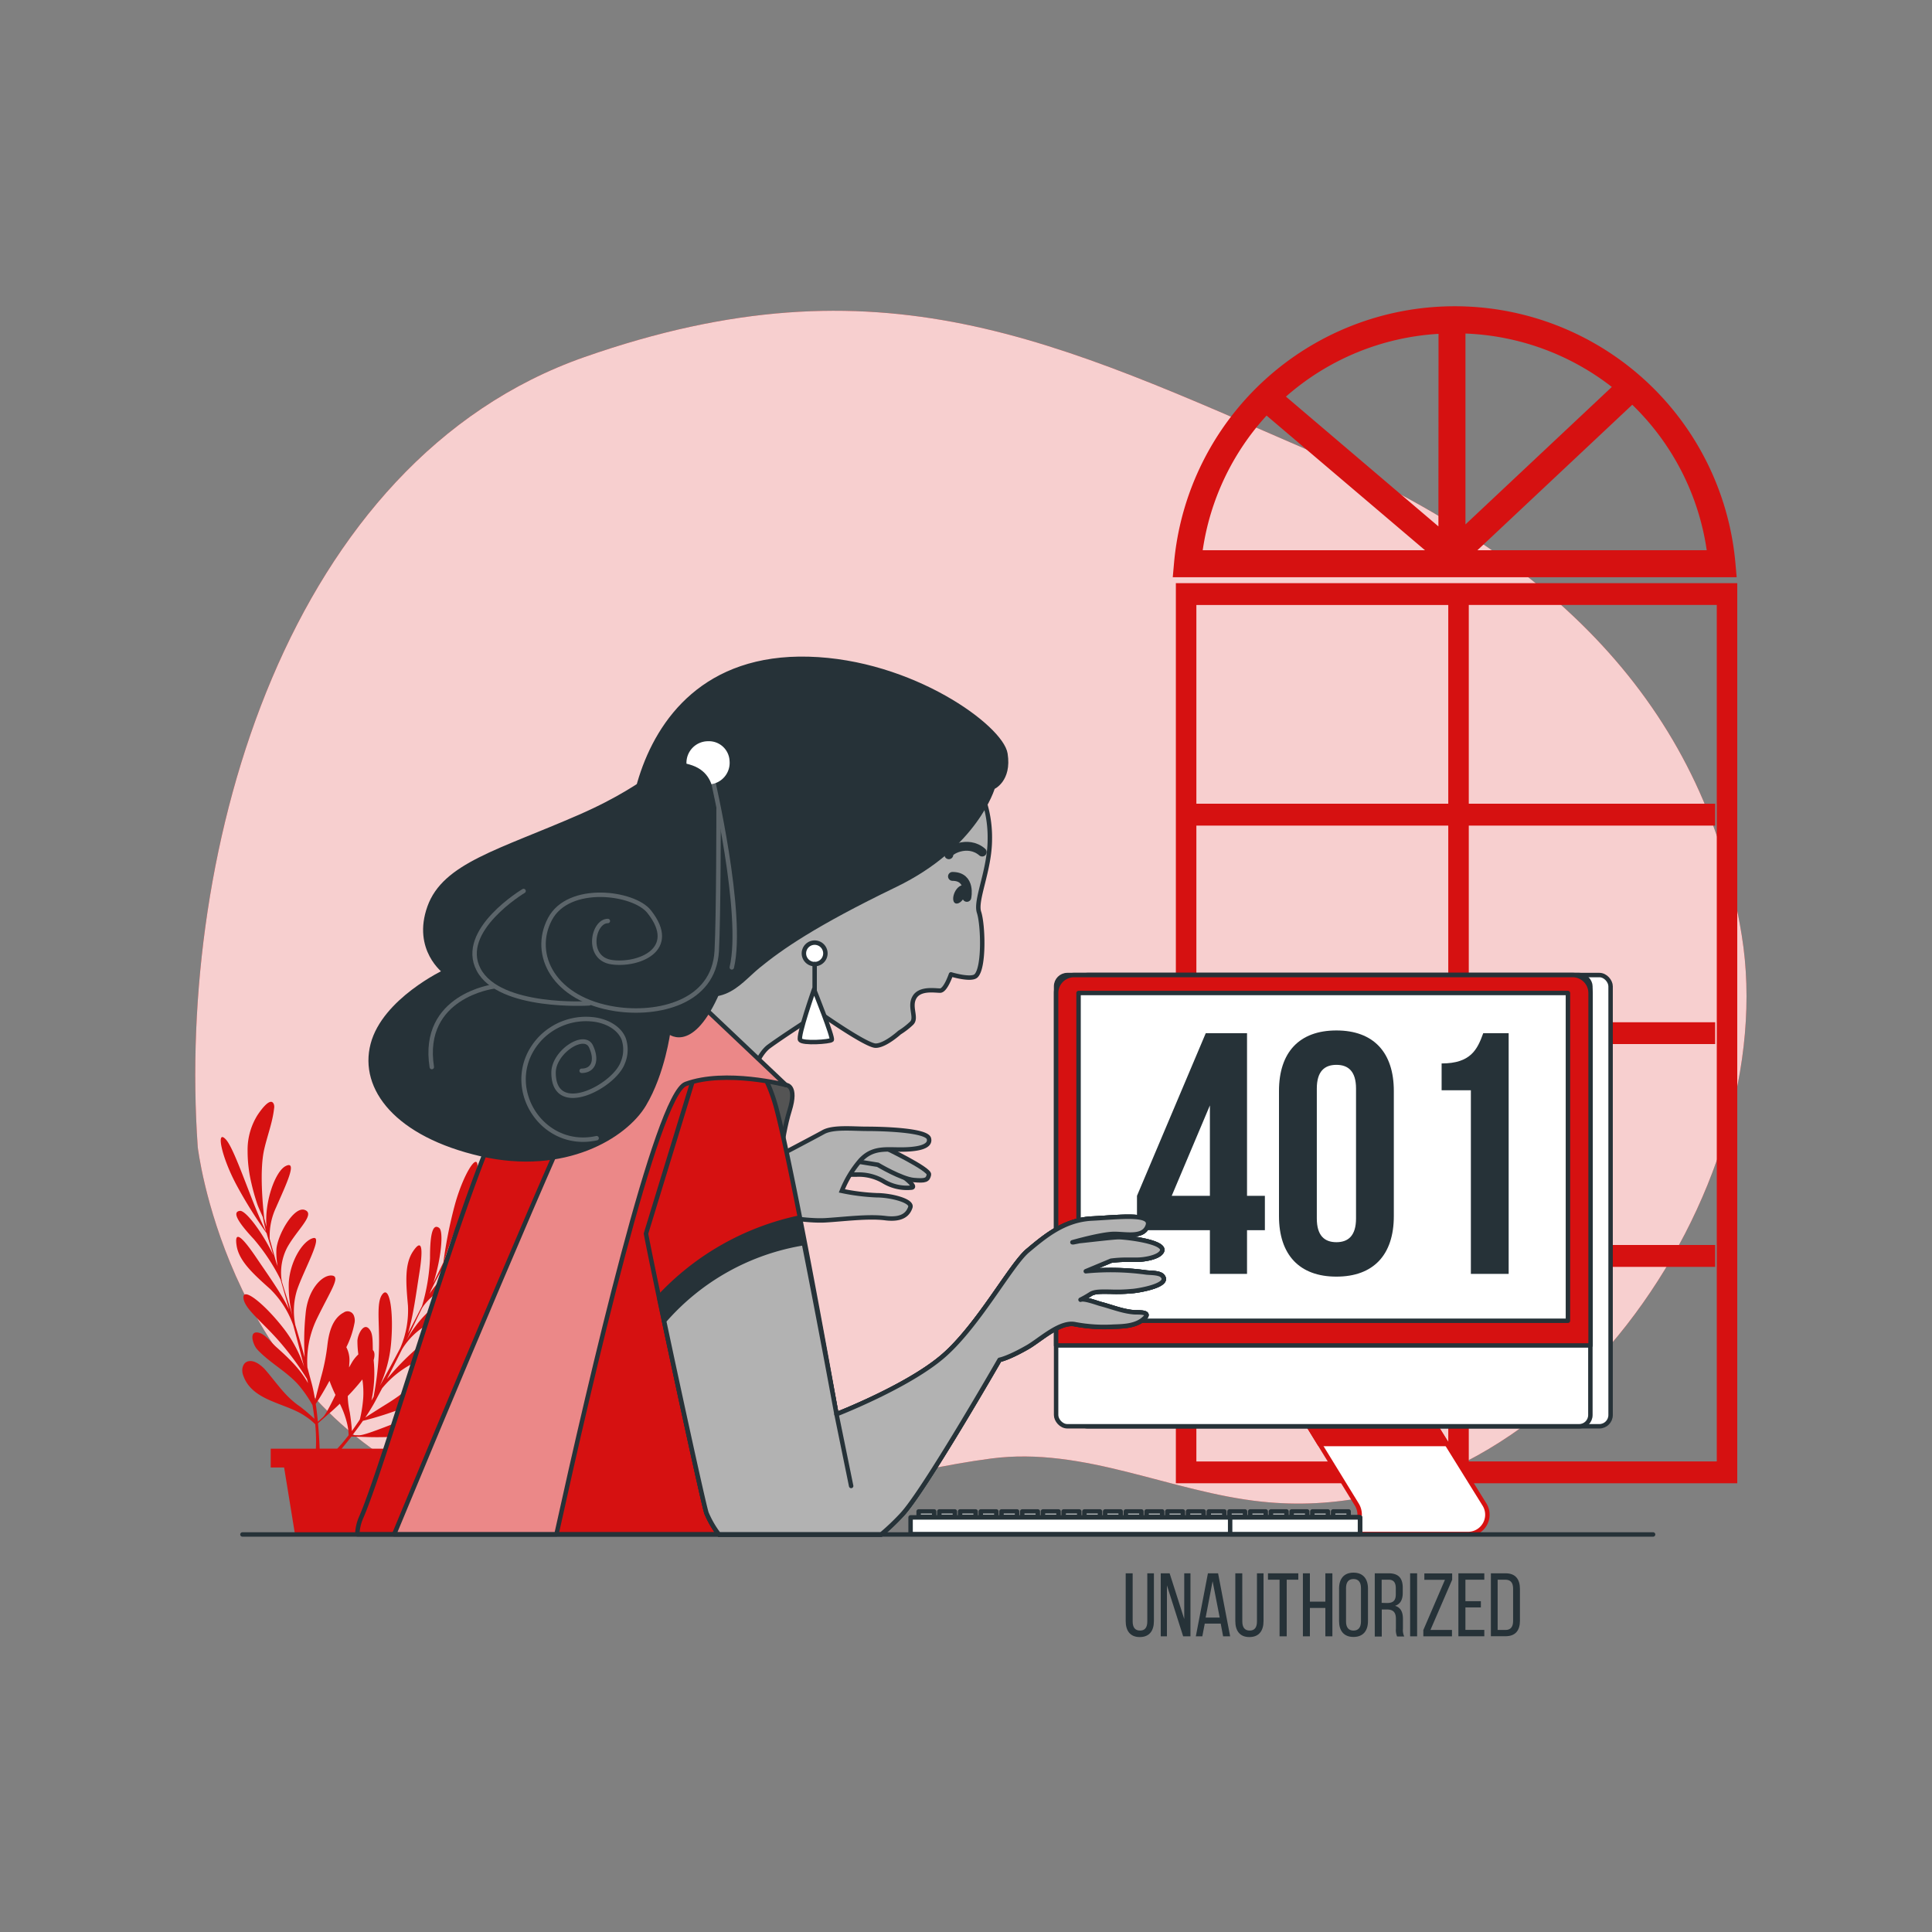 <svg xmlns="http://www.w3.org/2000/svg" xmlns:xlink="http://www.w3.org/1999/xlink" viewBox="0 0 500 500">
    <rect x="0" y="0" width="500" height="500" fill="#808080" stroke="none"/>
    <defs>
        <clipPath id="freepik--clip-path--inject-2">
            <path
                d="M180.57,259.19s-16.11-3.05-25.86,15.38c-8.22,15.51-42.18,97.13-52.7,122.51h42c8.87-40.35,26-113.81,33.44-116.55,10.29-3.8,25.94.27,25.94.27Z"
                style="fill:#D61111;stroke:#263238;stroke-linecap:round;stroke-linejoin:round;stroke-width:1.148px">
            </path>
        </clipPath>
    </defs>
    <g id="freepik--background-simple--inject-2">
        <path
            d="M51.18,296.87s6.9,60.2,58.06,85.92,101.27.7,147.28-5.33c24.09-3.15,46.44,8.69,70.06,11.17,75.54,7.93,134.82-81.08,124.18-146.56-9.2-56.69-45.43-96.7-111.43-125.24S227.93,65.57,151.26,92.41,45.71,218.93,51.18,296.87Z"
            style="fill:#D61111"></path>
        <path
            d="M51.18,296.87s6.9,60.2,58.06,85.92,101.27.7,147.28-5.33c24.09-3.15,46.44,8.69,70.06,11.17,75.54,7.93,134.82-81.08,124.18-146.56-9.2-56.69-45.43-96.7-111.43-125.24S227.93,65.57,151.26,92.41,45.71,218.93,51.18,296.87Z"
            style="fill:#fff;opacity:0.8"></path>
    </g>
    <g id="freepik--Window--inject-2">
        <path
            d="M304.31,383.86H449.6V150.92H304.31Zm75.81-56h63.76V322.2H380.12v-52h63.76v-5.64H380.12V213.66h63.76V208H380.12V156.56H444.3V378.21H380.12Zm-70.5-171.29h65.19V208H309.62Zm0,57.1h65.19v50.91H309.62Zm0,56.55h65.19v52H309.62Zm0,57.64h65.19v50.36H309.62Z"
            style="fill:#D61111"></path>
        <path
            d="M449.11,145.58a72.93,72.93,0,0,0-145.26,0l-.34,3.81H449.45ZM311.26,142.4a65.62,65.62,0,0,1,16.53-34.85l41,34.85Zm61-6.17L332.8,102.64A65.6,65.6,0,0,1,372.29,86.4Zm7-49.91a65.71,65.71,0,0,1,37.88,13.82l-37.88,35.58Zm3.09,56.08,40.08-37.65A65.52,65.52,0,0,1,441.7,142.4Z"
            style="fill:#D61111"></path>
    </g>
    <g id="freepik--Plants--inject-2">
        <path
            d="M134,302.73a16.92,16.92,0,0,0-8.29,5.07,36.21,36.21,0,0,0-5,6.8c-.9,1.56-1.72,3.17-2.48,4.8-.49,1.06-.86,2.39-1.33,3.61-.67,1.08-1.33,2.19-1.9,3.23,2-7.21,8.46-20.48,8.57-24.25.13-4.1-3.81,2-6,10.35a116.29,116.29,0,0,0-2.82,14.39c-.23.43-.43.84-.61,1.22-.4.84-1.09,2.27-2,4.13,2-6.12,2.73-13.39,1.52-14.29-1.75-1.3-2.38,1.89-2.37,7.78A50.68,50.68,0,0,1,109.22,338c-1.1,2.18-2.33,4.58-3.65,7.11,1.38-4.41,2.18-10.76,2.94-15.52,1.1-6.92.63-9.08-1.61-5.75s-1.85,8.15-1.32,14.05a24.58,24.58,0,0,1-2,11c-1.69,3.21-3.48,6.52-5.29,9.78a33.36,33.36,0,0,0,2.88-10.57c.78-8-.25-15.35-2.1-13.27s-.76,7.65-1,14.43a77,77,0,0,1-1.39,12.22l-.56,1A33.45,33.45,0,0,0,96.7,352c.37-1.34.24-2.19-.21-2.6-.06-1.51.06-3.78-.58-4.93-1.62-2.89-3.39,1-3.41,2.54a25.88,25.88,0,0,0,.24,3.51,9.3,9.3,0,0,0-1.62,2c-.24.41-.5.87-.77,1.37,0-.48.06-1,.08-1.46a7.17,7.17,0,0,0-.8-3.77,23.54,23.54,0,0,0,2.09-6.15,3.36,3.36,0,0,0-.18-2.13,1.74,1.74,0,0,0-2.59-.7c-3.08,1.63-3.9,5.55-4.25,8.69a52.21,52.21,0,0,1-1.6,8c-.63,2.37-1.18,4.51-1.54,6-.27-1.65-.58-3.25-1-4.73-.35-1.29-.68-2.54-1-3.74a25.07,25.07,0,0,1,2.48-12.67c3.64-7.48,6.27-11,3.75-11.13s-6.18,3.77-6.7,9.93a68.92,68.92,0,0,0-.24,11.25c-.8-2.87-1.59-5.57-2.41-8.32a18.19,18.19,0,0,1,.45-9.15c1.72-5.08,6.85-14.1,4.15-13.39s-5.94,5.94-6.3,11.48a30.14,30.14,0,0,0,.95,8.6c-.59-1.93-1.21-3.92-1.88-6-.28-.9-.58-1.85-.87-2.84,0-.16,0-.33-.08-.5a14.06,14.06,0,0,1,1.48-8.33c2.58-4.64,7.38-8.62,4.55-9.69s-7.12,6.49-7.36,10.27a18,18,0,0,0,.34,4.28c-.11-.29-.23-.59-.35-.88-.61-2.16-1.2-4.3-1.72-6.2a17.34,17.34,0,0,1,1.64-8.11c2.52-5.78,5.73-12.39,2.46-10.71-2.64,1.36-5.49,9.16-4.93,15.74-.22-.86-.42-1.6-.58-2.2-.43-3.77-1.24-12.65,0-17.94.81-3.53,2.13-6.87,2.54-10.5a2.23,2.23,0,0,0-.06-1.12c-.88-2.19-3.73,2.07-4.2,2.77a16.93,16.93,0,0,0-2.59,9.37,35.89,35.89,0,0,0,1,8.38c.4,1.75.89,3.49,1.46,5.2.36,1.11,1,2.34,1.49,3.54.24,1.25.52,2.52.81,3.66C65.38,312,61,297.88,58.55,295c-2.71-3.08-1.4,4.09,2.66,11.68A116.31,116.31,0,0,0,69,319.16c.13.47.26.91.39,1.31.28.89.75,2.41,1.35,4.39-2.75-5.81-7.14-11.65-8.64-11.49-2.16.24-.44,3,3.58,7.31a51,51,0,0,1,6.93,10.48c.68,2.35,1.42,4.94,2.18,7.69-2-4.17-5.75-9.36-8.44-13.35-3.92-5.81-5.74-7.07-5.11-3.11s4.21,7.22,8.64,11.17A24.74,24.74,0,0,1,75.9,343c.95,3.49,1.9,7.14,2.8,10.76a33.39,33.39,0,0,0-5.1-9.7C68.7,337.66,62.93,333,63,335.78s4.66,6.11,9.13,11.2a75.11,75.11,0,0,1,7.32,9.89c.09.36.18.73.26,1.09-2-3.67-5.19-6.66-8.29-9.42-1.09-1-2.74-3.1-4.15-3.55-3.14-1-1.79,3.05-.75,4.18,3.36,3.68,8.1,5.95,11.21,9.82a34,34,0,0,1,3.14,4.64c.22,1.27.38,2.46.51,3.57A48.67,48.67,0,0,0,77.63,364c-3.8-2.56-6-6.07-8.93-9.45-.88-1-2.37-2.25-3.78-2.31-2-.09-2.59,2-2,3.65,2.31,6.8,11,7.1,16.09,10.63a14.82,14.82,0,0,1,2.57,2.08,43.19,43.19,0,0,1,.17,6.32H70.06v4.87h3.47l2.82,17.34H99.71l2.82-17.34H106v-4.87H88.43c.8-1,1.66-2,2.52-3.14l3.7.11s12.84.56,17.55-2,.51-5-4-3.69-13.37,5.31-15.33,5.25l-1.66-.05c.92-1.19,1.84-2.43,2.71-3.69a86,86,0,0,0,10.41-3.32c3.69-1.46,8-2.64,11.14-5.11a3.4,3.4,0,0,0,1.32-1.68,1.74,1.74,0,0,0-1.41-2.27c-3.37-.91-6.65,1.39-9,3.45a53,53,0,0,1-6.63,4.76c-2.08,1.29-3.94,2.49-5.21,3.31.93-1.38,1.79-2.77,2.52-4.12.63-1.18,1.24-2.31,1.82-3.42a25.08,25.08,0,0,1,10.46-7.57c7.76-3,12.07-3.74,10.34-5.57s-7.1-1.47-11.68,2.68a68.1,68.1,0,0,0-7.86,8.06c1.37-2.64,2.65-5.16,3.92-7.73a18.23,18.23,0,0,1,6.58-6.38c4.72-2.53,14.62-5.63,12.16-6.95s-8.39.28-12.43,4.09a30,30,0,0,0-5.18,6.94c.89-1.82,1.79-3.7,2.74-5.69.41-.86.85-1.75,1.3-2.67.1-.14.2-.28.29-.43a14,14,0,0,1,6.77-5.07c5-1.63,11.28-1.27,9.93-4s-9.63-.11-12.39,2.48a18.71,18.71,0,0,0-2.67,3.36c.12-.28.24-.58.35-.88,1-2,2-4,3-5.7a17.32,17.32,0,0,1,6.73-4.81c5.79-2.5,12.65-5.15,9.11-6.15-2.86-.81-10.27,2.94-14.34,8.14l1.07-2c2.26-3.06,7.73-10.1,12.23-13.13,3-2,6.25-3.57,9-5.94a2.37,2.37,0,0,0,.72-.86C139.85,301.36,134.86,302.53,134,302.73ZM81.72,363.35c.75-1.15,2.08-3.27,3.55-6A37.87,37.87,0,0,0,86.82,361c-1.36,2.79-2.6,5.22-3.32,5.84l-1.24,1.1C82.12,366.41,81.94,364.87,81.72,363.35Zm8.5,8.09c-1.06,1.37-2,2.51-2.94,3.47H82.72c-.07-1.86-.2-4.14-.42-6.57l2.78-2.45s1.22-1,2.86-2.61a23.5,23.5,0,0,1,1.83,4.88A14.24,14.24,0,0,1,90.22,371.44ZM94,361.82a34.53,34.53,0,0,1-.87,5.54c-.71,1.08-1.4,2.06-2.06,3-.06-1.68-.51-4.71-.56-4.92a20.64,20.64,0,0,1-.51-4.14A54.37,54.37,0,0,0,93.78,357,22.5,22.5,0,0,1,94,361.82Z"
            style="fill:#D61111"></path>
    </g>
    <g id="freepik--Device--inject-2">
        <path d="M368,363.31l16.19,26.07A5,5,0,0,1,380,397H346.9a5,5,0,0,0,4.25-7.6l-15.66-25.51Z"
            style="fill:#fff;stroke:#D61111;stroke-linecap:round;stroke-linejoin:round;stroke-width:1.148px"></path>
        <polygon points="368.02 363.31 335.49 363.89 341.51 373.7 374.47 373.7 368.02 363.31"
            style="fill:#D61111;stroke:#D61111;stroke-linecap:round;stroke-linejoin:round;stroke-width:1.148px">
        </polygon>
        <rect x="278.55" y="252.34" width="138.27" height="116.78" rx="2.91"
            transform="translate(695.37 621.46) rotate(180)"
            style="fill:#fff;stroke:#263238;stroke-linecap:round;stroke-linejoin:round;stroke-width:1.148px"></rect>
        <rect x="273.32" y="252.34" width="138.27" height="116.78" rx="2.91"
            transform="translate(684.91 621.46) rotate(180)"
            style="fill:#fff;stroke:#263238;stroke-linecap:round;stroke-linejoin:round;stroke-width:1.148px"></rect>
        <path d="M278,252.34H407a4.65,4.65,0,0,1,4.64,4.65V348.2H273.32V257A4.65,4.65,0,0,1,278,252.34Z"
            style="fill:#D61111;stroke:#263238;stroke-linecap:round;stroke-linejoin:round;stroke-width:1.148px">
        </path>
        <rect x="279.13" y="256.99" width="126.65" height="84.82" transform="translate(684.91 598.8) rotate(180)"
            style="fill:#fff;stroke:#263238;stroke-linecap:round;stroke-linejoin:round;stroke-width:1.148px"></rect>
        <rect x="237.74" y="391.16" width="4.02" height="1.34"
            style="fill:#fff;stroke:#263238;stroke-linecap:round;stroke-linejoin:round;stroke-width:1.148px"></rect>
        <rect x="243.1" y="391.16" width="4.02" height="1.34"
            style="fill:#fff;stroke:#263238;stroke-linecap:round;stroke-linejoin:round;stroke-width:1.148px"></rect>
        <rect x="248.47" y="391.16" width="4.02" height="1.34"
            style="fill:#fff;stroke:#263238;stroke-linecap:round;stroke-linejoin:round;stroke-width:1.148px"></rect>
        <rect x="253.83" y="391.16" width="4.02" height="1.34"
            style="fill:#fff;stroke:#263238;stroke-linecap:round;stroke-linejoin:round;stroke-width:1.148px"></rect>
        <rect x="259.19" y="391.16" width="4.02" height="1.34"
            style="fill:#fff;stroke:#263238;stroke-linecap:round;stroke-linejoin:round;stroke-width:1.148px"></rect>
        <rect x="264.56" y="391.16" width="4.02" height="1.34"
            style="fill:#fff;stroke:#263238;stroke-linecap:round;stroke-linejoin:round;stroke-width:1.148px"></rect>
        <rect x="269.92" y="391.16" width="4.02" height="1.34"
            style="fill:#fff;stroke:#263238;stroke-linecap:round;stroke-linejoin:round;stroke-width:1.148px"></rect>
        <rect x="275.28" y="391.16" width="4.02" height="1.34"
            style="fill:#fff;stroke:#263238;stroke-linecap:round;stroke-linejoin:round;stroke-width:1.148px"></rect>
        <rect x="280.65" y="391.16" width="4.02" height="1.34"
            style="fill:#fff;stroke:#263238;stroke-linecap:round;stroke-linejoin:round;stroke-width:1.148px"></rect>
        <rect x="286.01" y="391.16" width="4.02" height="1.34"
            style="fill:#fff;stroke:#263238;stroke-linecap:round;stroke-linejoin:round;stroke-width:1.148px"></rect>
        <rect x="291.37" y="391.16" width="4.02" height="1.34"
            style="fill:#fff;stroke:#263238;stroke-linecap:round;stroke-linejoin:round;stroke-width:1.148px"></rect>
        <rect x="296.74" y="391.16" width="4.02" height="1.34"
            style="fill:#fff;stroke:#263238;stroke-linecap:round;stroke-linejoin:round;stroke-width:1.148px"></rect>
        <rect x="302.1" y="391.16" width="4.02" height="1.34"
            style="fill:#fff;stroke:#263238;stroke-linecap:round;stroke-linejoin:round;stroke-width:1.148px"></rect>
        <rect x="307.46" y="391.16" width="4.02" height="1.34"
            style="fill:#fff;stroke:#263238;stroke-linecap:round;stroke-linejoin:round;stroke-width:1.148px"></rect>
        <rect x="312.83" y="391.16" width="4.02" height="1.34"
            style="fill:#fff;stroke:#263238;stroke-linecap:round;stroke-linejoin:round;stroke-width:1.148px"></rect>
        <rect x="318.19" y="391.16" width="4.02" height="1.34"
            style="fill:#fff;stroke:#263238;stroke-linecap:round;stroke-linejoin:round;stroke-width:1.148px"></rect>
        <rect x="323.55" y="391.16" width="4.02" height="1.34"
            style="fill:#fff;stroke:#263238;stroke-linecap:round;stroke-linejoin:round;stroke-width:1.148px"></rect>
        <rect x="328.92" y="391.16" width="4.02" height="1.34"
            style="fill:#fff;stroke:#263238;stroke-linecap:round;stroke-linejoin:round;stroke-width:1.148px"></rect>
        <rect x="334.28" y="391.16" width="4.02" height="1.34"
            style="fill:#fff;stroke:#263238;stroke-linecap:round;stroke-linejoin:round;stroke-width:1.148px"></rect>
        <rect x="339.64" y="391.16" width="4.02" height="1.34"
            style="fill:#fff;stroke:#263238;stroke-linecap:round;stroke-linejoin:round;stroke-width:1.148px"></rect>
        <rect x="345.01" y="391.16" width="4.02" height="1.34"
            style="fill:#fff;stroke:#263238;stroke-linecap:round;stroke-linejoin:round;stroke-width:1.148px"></rect>
        <rect x="235.66" y="392.7" width="116.29" height="4.34"
            style="fill:#fff;stroke:#263238;stroke-linecap:round;stroke-linejoin:round;stroke-width:1.148px"></rect>
        <rect x="323.59" y="392.7" width="28.37" height="4.34"
            style="fill:#263238;stroke:#263238;stroke-linecap:round;stroke-linejoin:round;stroke-width:1.148px">
        </rect>
    </g>
    <g id="freepik--Text--inject-2">
        <path
            d="M294.25,309.48l17.8-42.09h10.68v42.09h4.62v8.9h-4.62v11.3h-9.61v-11.3H294.25Zm18.87,0v-23.4l-9.88,23.4Z"
            style="fill:#263238"></path>
        <path
            d="M331,282.34c0-10,5.25-15.66,14.86-15.66s14.86,5.69,14.86,15.66v32.39c0,10-5.25,15.66-14.86,15.66S331,324.69,331,314.73Zm9.79,33c0,4.45,2,6.14,5.07,6.14s5.08-1.69,5.08-6.14V281.72c0-4.45-2-6.14-5.08-6.14s-5.07,1.69-5.07,6.14Z"
            style="fill:#263238"></path>
        <path d="M373.09,275.22c7.57,0,9.26-3.65,10.77-7.83h6.58v62.29h-9.78V282.16h-7.57Z" style="fill:#263238"></path>
        <path
            d="M293.13,419.63c0,1.47.58,2.36,1.91,2.36s1.88-.89,1.88-2.36V407.17h1.71v12.37c0,2.47-1.15,4.13-3.66,4.13s-3.64-1.66-3.64-4.13V407.17h1.8Z"
            style="fill:#263238"></path>
        <path d="M302,423.48H300.4V407.17h2.3L306.48,419V407.17h1.61v16.31H306.2L302,410.29Z" style="fill:#263238">
        </path>
        <path d="M311.79,420.19l-.63,3.29h-1.68l3.13-16.31h2.63l3.12,16.31h-1.82l-.62-3.29Zm.23-1.56h3.64l-1.84-9.41Z"
            style="fill:#263238"></path>
        <path
            d="M321.51,419.63c0,1.47.58,2.36,1.91,2.36s1.88-.89,1.88-2.36V407.17H327v12.37c0,2.47-1.15,4.13-3.66,4.13s-3.64-1.66-3.64-4.13V407.17h1.8Z"
            style="fill:#263238"></path>
        <path d="M331.15,423.48V408.82h-3v-1.65H336v1.65h-3v14.66Z" style="fill:#263238"></path>
        <path d="M339,416.14v7.34h-1.81V407.17H339v7.34h4v-7.34h1.82v16.31H343v-7.34Z" style="fill:#263238"></path>
        <path
            d="M346.55,411.11c0-2.5,1.24-4.11,3.73-4.11s3.75,1.61,3.75,4.11v8.43c0,2.47-1.23,4.1-3.75,4.1s-3.73-1.63-3.73-4.1Zm1.8,8.52c0,1.5.63,2.36,1.93,2.36s1.94-.86,1.94-2.36V411c0-1.47-.61-2.35-1.94-2.35s-1.93.88-1.93,2.35Z"
            style="fill:#263238"></path>
        <path
            d="M359.39,407.17c2.57,0,3.64,1.3,3.64,3.73v1.32c0,1.8-.63,2.92-2,3.36,1.49.44,2.05,1.65,2.05,3.4v2.54a4,4,0,0,0,.33,2h-1.84a4.27,4.27,0,0,1-.31-2v-2.57c0-1.84-.86-2.42-2.37-2.42h-1.29v7h-1.81V407.17Zm-.46,7.69c1.44,0,2.3-.47,2.3-2.24v-1.56c0-1.47-.53-2.24-1.88-2.24h-1.78v6Z"
            style="fill:#263238"></path>
        <path d="M366.75,407.17v16.31h-1.81V407.17Z" style="fill:#263238"></path>
        <path d="M375.77,423.48h-7.41v-1.63l5.59-13h-5.33v-1.65h7.2v1.63l-5.62,13h5.57Z" style="fill:#263238"></path>
        <path d="M383.25,414.39V416h-4v5.81h4.89v1.65h-6.71V407.17h6.71v1.65h-4.89v5.57Z" style="fill:#263238"></path>
        <path
            d="M389.66,407.17c2.54,0,3.7,1.54,3.7,4.05v8.23c0,2.49-1.16,4-3.7,4h-3.82V407.17Zm0,14.66c1.3,0,1.93-.82,1.93-2.31v-8.39c0-1.49-.63-2.31-2-2.31h-2v13Z"
            style="fill:#263238"></path>
    </g>
    <g id="freepik--Character--inject-2">
        <path
            d="M253.37,203.86a30.66,30.66,0,0,1,2.8,13.32c0,8-3.85,15.76-2.8,18.92s1.41,14.26-.76,16.43c-1.24,1.24-6.5-.36-6.5-.36s-1.41,4.2-2.81,4.2-5.25-.7-6.65,1.75.7,5.26-.7,6.66a19,19,0,0,1-3.16,2.45s-3.71,3.39-6.17,3.39-14.55-8.53-14.55-8.53S202.84,268,199,270.82s-6,12.42-6,12.42-20.78-14.75-17.27-28.41,44.7-33.1,58-40.81S253.37,203.86,253.37,203.86Z"
            style="fill:#b2b2b2;stroke:#263238;stroke-linecap:round;stroke-linejoin:round;stroke-width:1.148px">
        </path>
        <path d="M250.22,232.24s1.18-5.43-3.72-5.43"
            style="fill:none;stroke:#263238;stroke-linecap:round;stroke-linejoin:round;stroke-width:2.297px"></path>
        <path d="M245.56,221.21c-.49-.93,4.84-4,8.63-.7"
            style="fill:none;stroke:#263238;stroke-linecap:round;stroke-linejoin:round;stroke-width:2.297px"></path>
        <path
            d="M249.62,232.08c-.61,1.27-1.67,2-2.37,1.7s-.76-1.64-.15-2.91,1.68-2,2.37-1.71S250.24,230.8,249.62,232.08Z"
            style="fill:#263238"></path>
        <path d="M213.61,246.73a2.78,2.78,0,1,1-2.78-2.78A2.78,2.78,0,0,1,213.61,246.73Z"
            style="fill:#fff;stroke:#263238;stroke-linecap:round;stroke-linejoin:round;stroke-width:1.148px"></path>
        <line x1="210.83" y1="249.51" x2="210.83" y2="259.32"
            style="fill:#fff;stroke:#263238;stroke-linecap:round;stroke-linejoin:round;stroke-width:1.148px"></line>
        <path d="M210.67,256.05s-4.25,12.1-3.6,13.08,7.69.49,8.18,0S210.67,256.05,210.67,256.05Z"
            style="fill:#fff;stroke:#263238;stroke-linecap:round;stroke-linejoin:round;stroke-width:1.148px"></path>
        <path
            d="M229.42,301.44s8.73,5.64,6.48,5.92a11.72,11.72,0,0,1-7.32-1.69,12.67,12.67,0,0,0-6.77-1.69h-5.63s2.25-4,5.07-4.51S229.42,301.44,229.42,301.44Z"
            style="fill:#b2b2b2;stroke:#263238;stroke-linecap:round;stroke-miterlimit:10;stroke-width:1.148px"></path>
        <path
            d="M228.86,296.93s11.83,5.64,11.55,7.05-.85,1.69-3.95,1.41-9.29-3.95-9.29-3.95l-7-1.13S224.35,294.12,228.86,296.93Z"
            style="fill:#b2b2b2;stroke:#263238;stroke-linecap:round;stroke-miterlimit:10;stroke-width:1.148px"></path>
        <path
            d="M199.27,300.31s11.27-5.91,13.81-7.32,7.61-.85,11.27-.85,15.5.28,16.06,2.54-3.38,2.82-7.33,2.82-7.32-.57-10.42,2.81a27.69,27.69,0,0,0-4.79,7.89,55,55,0,0,0,9,1.13c3.66,0,9.29,1.41,8.73,3.1s-2,3.38-6.48,2.82-10.71.28-15.5.56-12.11-1.13-12.11-1.13Z"
            style="fill:#b2b2b2;stroke:#263238;stroke-linecap:round;stroke-miterlimit:10;stroke-width:1.148px"></path>
        <path d="M203.41,280.8s3,0,.91,6.66S201,306.81,201,306.81l-9.68-32.06Z"
            style="fill:#545454;stroke:#263238;stroke-linecap:round;stroke-miterlimit:10;stroke-width:1.148px"></path>
        <path
            d="M194.07,397.08a28.77,28.77,0,0,0,1.82-2.94c6.14-11.56,8.31-47.68,7.23-71.53s-1.86-37.79-6.55-46.46c0,0-11.1-12.51-22.3-17.93s-31.85,10.2-42,25.74S100,377.89,93.47,392.7a11.78,11.78,0,0,0-1,4.38Z"
            style="fill:#D61111;stroke:#263238;stroke-linecap:round;stroke-linejoin:round;stroke-width:1.148px">
        </path>
        <path
            d="M287.26,334.29a40.84,40.84,0,0,0,5.67-.15c.87,0,10.39-1.4,7.83-4-.79-.79-3.12-.7-4.14-.83A67.44,67.44,0,0,0,281,329l6.54-2.73a31.78,31.78,0,0,1,4.2-.26c.8,0,1.7,0,2.63,0,1.59,0,5.53-.56,6.32-2.14,1.27-2.54-9.59-3.69-11.16-3.69s-9.66,1-10.09,1l-1.61.32h-.29s7.58-2.17,10.83-2.17,7.59,1.09,8.67-2.17-7.22-2.16-14.45-1.8-12.28,4.69-16.61,8.31-12.65,19.14-21.68,27.09S216.48,366,216.48,366s-10.86-61.46-15.55-79.16-17-22.29-17-22.29l-16.75,54.71c2.12,11.44,15,71,15.67,72.39a25.34,25.34,0,0,0,3.18,5.46h42a59.8,59.8,0,0,0,5.35-5.1c5.78-6.15,25.29-40.1,25.29-40.1s2.17-.36,7.23-3.26c3.28-1.87,8.41-6.82,12.39-5.93a40.48,40.48,0,0,0,9.95.61c2.72-.08,5.94-.2,8-2.26,1.69-1.69-1.85-1.38-2.8-1.46-3-.25-5.75-1.4-8.63-2.15-.91-.24-4.31-1.53-5.19-1.09a27.46,27.46,0,0,0,2.53-1.44C283.32,334.17,285.09,334.29,287.26,334.29Z"
            style="fill:#D61111;stroke:#263238;stroke-linecap:round;stroke-linejoin:round;stroke-width:1.148px">
        </path>
        <path
            d="M287.26,334.29a40.84,40.84,0,0,0,5.67-.15c.87,0,10.39-1.4,7.83-4-.79-.79-3.12-.7-4.14-.83A67.44,67.44,0,0,0,281,329l6.54-2.73a31.78,31.78,0,0,1,4.2-.26c.8,0,1.7,0,2.63,0,1.59,0,5.53-.56,6.32-2.14,1.27-2.54-9.59-3.69-11.16-3.69s-9.66,1-10.09,1l-1.61.32h-.29s7.58-2.17,10.83-2.17,7.59,1.09,8.67-2.17-7.22-2.16-14.45-1.8-12.28,4.69-16.61,8.31-12.65,19.14-21.68,27.09S216.48,366,216.48,366s-5.06-27.68-9.76-50.85a69.12,69.12,0,0,0-36.15,20.53c4.55,21.66,11.8,54.94,12.32,56a25.34,25.34,0,0,0,3.18,5.46h42a59.8,59.8,0,0,0,5.35-5.1c5.78-6.15,25.29-40.1,25.29-40.1s2.17-.36,7.23-3.26c3.28-1.87,8.41-6.82,12.39-5.93a40.48,40.48,0,0,0,9.95.61c2.72-.08,5.94-.2,8-2.26,1.69-1.69-1.85-1.38-2.8-1.46-3-.25-5.75-1.4-8.63-2.15-.91-.24-4.31-1.53-5.19-1.09a27.46,27.46,0,0,0,2.53-1.44C283.32,334.17,285.09,334.29,287.26,334.29Z"
            style="fill:#263238;stroke:#263238;stroke-linecap:round;stroke-linejoin:round;stroke-width:1.148px">
        </path>
        <path
            d="M287.26,334.29a40.84,40.84,0,0,0,5.67-.15c.87,0,10.39-1.4,7.83-4-.79-.79-3.12-.7-4.14-.83A67.44,67.44,0,0,0,281,329l6.54-2.73a31.78,31.78,0,0,1,4.2-.26c.8,0,1.7,0,2.63,0,1.59,0,5.53-.56,6.32-2.14,1.27-2.54-9.59-3.69-11.16-3.69s-9.66,1-10.09,1l-1.61.32h-.29s7.58-2.17,10.83-2.17,7.59,1.09,8.67-2.17-7.22-2.16-14.45-1.8-12.28,4.69-16.61,8.31-12.65,19.14-21.68,27.09S216.48,366,216.48,366s-4.16-22.76-8.44-44.28a60.7,60.7,0,0,0-36.17,20.14c4.51,21.28,10.55,48.85,11,49.79a25.34,25.34,0,0,0,3.18,5.46h42a59.8,59.8,0,0,0,5.35-5.1c5.78-6.15,25.29-40.1,25.29-40.1s2.17-.36,7.23-3.26c3.28-1.87,8.41-6.82,12.39-5.93a40.48,40.48,0,0,0,9.95.61c2.72-.08,5.94-.2,8-2.26,1.69-1.69-1.85-1.38-2.8-1.46-3-.25-5.75-1.4-8.63-2.15-.91-.24-4.31-1.53-5.19-1.09a27.46,27.46,0,0,0,2.53-1.44C283.32,334.17,285.09,334.29,287.26,334.29Z"
            style="fill:#b2b2b2;stroke:#263238;stroke-linecap:round;stroke-linejoin:round;stroke-width:1.148px">
        </path>
        <line x1="216.48" y1="365.97" x2="220.28" y2="384.57"
            style="fill:#fff;stroke:#263238;stroke-linecap:round;stroke-linejoin:round;stroke-width:1.148px"></line>
        <path
            d="M180.57,259.19s-16.11-3.05-25.86,15.38c-8.22,15.51-42.18,97.13-52.7,122.51h42c8.87-40.35,26-113.81,33.44-116.55,10.29-3.8,25.94.27,25.94.27Z"
            style="fill:#D61111"></path>
        <g style="clip-path:url(#freepik--clip-path--inject-2)">
            <path
                d="M144,397.08c8.87-40.35,26-113.81,33.44-116.55,10.29-3.8,25.94.27,25.94.27l-22.84-21.61s-16.11-3.05-25.86,15.38c-8.22,15.51-42.18,97.13-52.7,122.51Z"
                style="fill:#fff;opacity:0.5"></path>
        </g>
        <path
            d="M180.57,259.19s-16.11-3.05-25.86,15.38c-8.22,15.51-42.18,97.13-52.7,122.51h42c8.87-40.35,26-113.81,33.44-116.55,10.29-3.8,25.94.27,25.94.27Z"
            style="fill:none;stroke:#263238;stroke-linecap:round;stroke-linejoin:round;stroke-width:1.148px"></path>
        <rect x="318.36" y="392.7" width="33.6" height="4.34"
            style="fill:#fff;stroke:#263238;stroke-linecap:round;stroke-linejoin:round;stroke-width:1.148px"></rect>
        <path
            d="M256.94,203.76s-4.33,15.17-25.28,25.29S202,245.3,196.25,250s-9.75,11.92-23.48,3.61-11.56-37.57-6.86-52.38,16.61-31.43,43.35-30.71,49.85,17.7,50.94,24.57S256.94,203.76,256.94,203.76Z"
            style="fill:#263238;stroke:#263238;stroke-linecap:round;stroke-linejoin:round;stroke-width:1.148px">
        </path>
        <path d="M188.81,196.91a5.59,5.59,0,1,1-5.57-5.08A5.34,5.34,0,0,1,188.81,196.91Z" style="fill:#fff"></path>
        <path
            d="M183.43,211.65s3.35-10.23-4.39-13-8.19,3.65-29,12.74-35,12.47-38.89,23.4,4,16.7,4,16.7-15.69,7.38-18.68,18.79,6.31,23.39,28,28.39,37.31-4.65,42.2-12.82,6.28-19,6.28-19,5.5,5.51,12.22-8.89S183.43,211.65,183.43,211.65Z"
            style="fill:#263238;stroke:#263238;stroke-linecap:round;stroke-linejoin:round;stroke-width:1.148px">
        </path>
        <g style="opacity:0.25">
            <path d="M189.39,250.36c3.25-13.73-5.06-49.13-5.06-49.13"
                style="fill:none;stroke:#fff;stroke-linecap:round;stroke-linejoin:round;stroke-width:1.148px"></path>
            <path
                d="M154.4,294.56c-14.63,3.21-25-14.23-14.83-25.54a16.4,16.4,0,0,1,14.56-5.12c3,.49,6.12,2.1,7.27,4.94a8.74,8.74,0,0,1-.25,6.26c-2.33,6.15-17.89,14.21-17.89,2.5,0-5.33,7.94-10.53,9.69-6.78s.49,6.3-2.42,6.3"
                style="fill:none;stroke:#fff;stroke-linecap:round;stroke-linejoin:round;stroke-width:1.148px"></path>
            <path
                d="M157.31,238.35c-3.87,0-5.81,9.69,1,10.66s17.56-3.17,9.69-13.08c-3.92-5-20.83-7.27-25.68,1.93s1,20.84,17,23.27c10.85,1.64,25.42-1.59,26.17-15,.48-8.72.48-36.83.48-36.83"
                style="fill:none;stroke:#fff;stroke-linecap:round;stroke-linejoin:round;stroke-width:1.148px"></path>
            <path d="M135.5,230.59s-17,10.18-11.63,20.36,28.6,8.72,28.6,8.72"
                style="fill:none;stroke:#fff;stroke-linecap:round;stroke-linejoin:round;stroke-width:1.148px"></path>
            <path d="M127.75,255.31s-18.9,2.42-16,20.84"
                style="fill:none;stroke:#fff;stroke-linecap:round;stroke-linejoin:round;stroke-width:1.148px"></path>
        </g>
        <rect x="88.23" y="152.82" width="225.84" height="244.22" style="fill:none"></rect>
        <line x1="62.74" y1="397.12" x2="427.82" y2="397.12"
            style="fill:none;stroke:#263238;stroke-linecap:round;stroke-linejoin:round;stroke-width:1.148px"></line>
    </g>
</svg>
